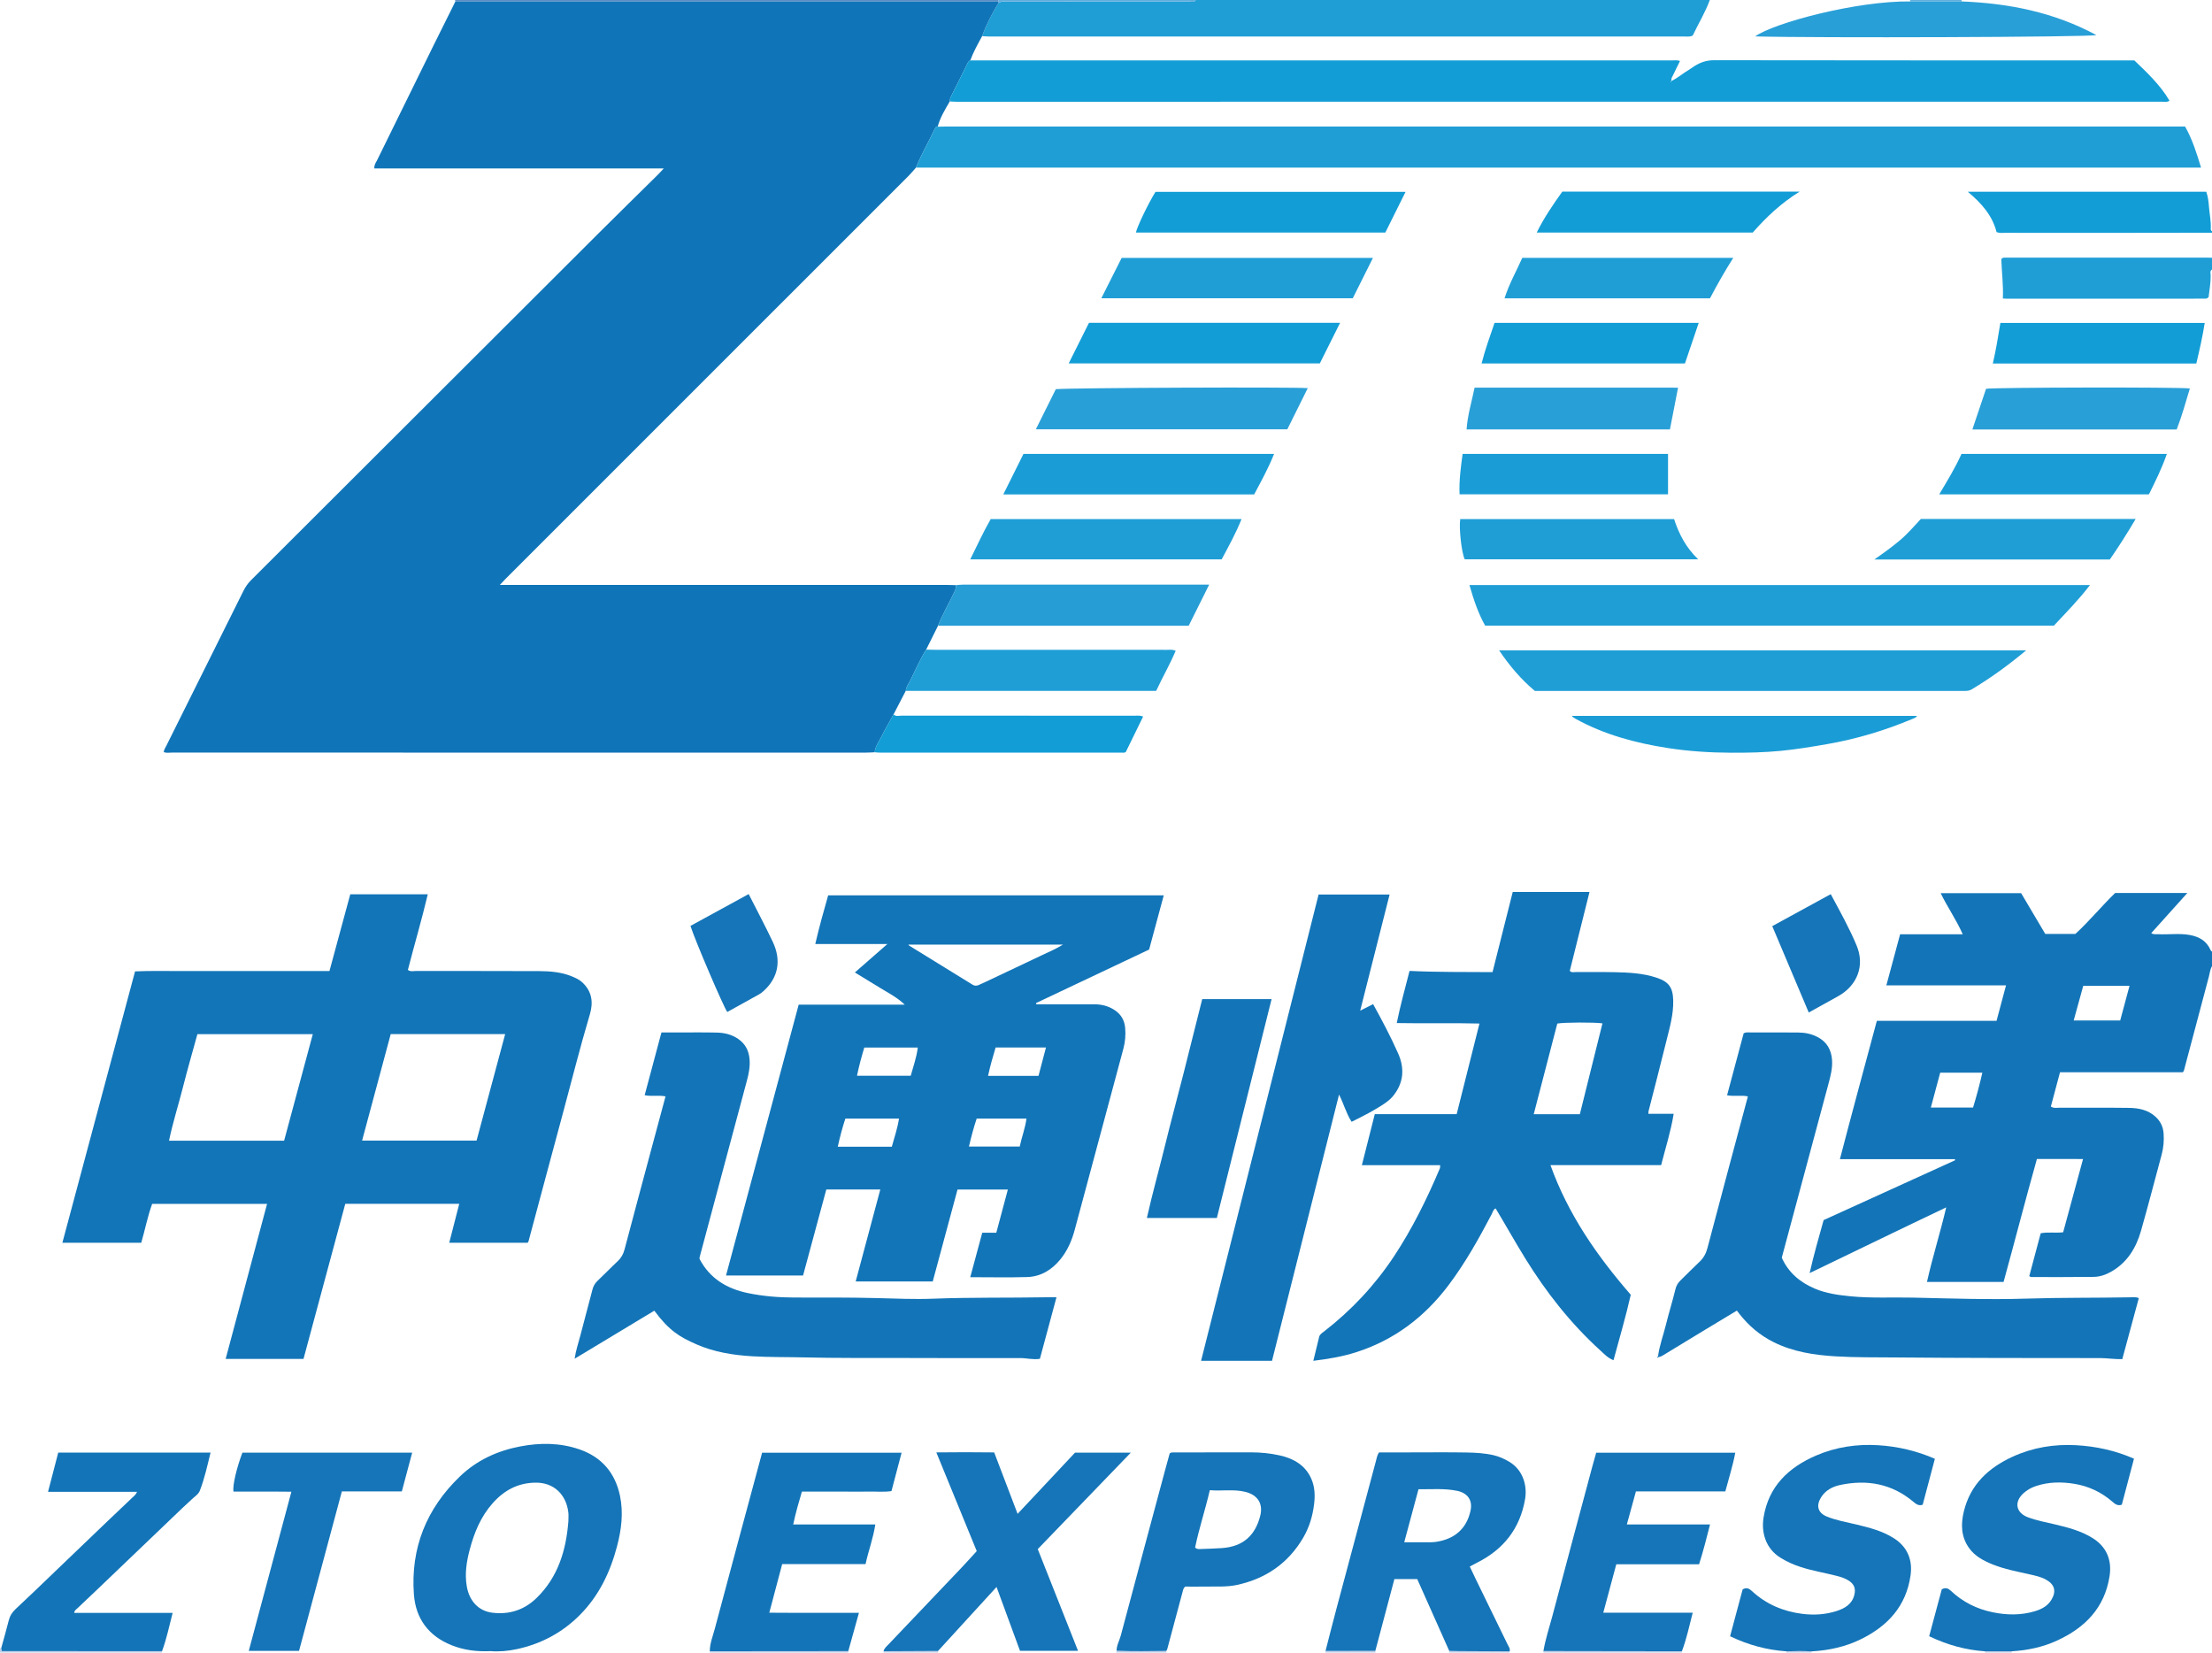 <?xml version="1.0" encoding="iso-8859-1"?>
<!-- Generator: Adobe Illustrator 27.0.0, SVG Export Plug-In . SVG Version: 6.00 Build 0)  -->
<svg version="1.1" id="Layer_1" xmlns="http://www.w3.org/2000/svg" xmlns:xlink="http://www.w3.org/1999/xlink" x="0px" y="0px"
	 viewBox="0 0 1502 1122" style="enable-background:new 0 0 1502 1122;" xml:space="preserve">
<g>
	<path style="fill:#1375B8;" d="M1502,656c-1.299,2.152-1.473,4.63-2.094,6.989c-5.615,21.31-11.301,42.601-16.98,63.894
		c-0.076,0.286-0.333,0.524-0.733,1.127c-27.554,0-55.337,0-83.399,0c-2.11,7.897-4.154,15.544-6.216,23.261
		c1.908,1.307,3.771,0.815,5.499,0.82c15.83,0.043,31.662-0.123,47.489,0.097c6.512,0.09,12.879,1.278,18.031,5.961
		c3.385,3.076,5.198,6.825,5.535,11.331c0.363,4.847-0.021,9.627-1.293,14.335c-4.669,17.273-9.122,34.607-14.039,51.809
		c-3.331,11.652-9.328,21.598-20.329,27.824c-3.707,2.098-7.65,3.428-11.804,3.484c-14.16,0.19-28.323,0.115-42.485,0.12
		c-0.288,0-0.576-0.272-1.267-0.619c2.562-9.605,5.149-19.301,7.767-29.113c4.954-0.969,9.781-0.059,15.246-0.662
		c4.385-16.149,8.835-32.538,13.5-49.717c-5.518-0.111-10.592-0.04-15.661-0.053c-4.992-0.013-9.983-0.003-15.646-0.003
		c-7.795,27.614-14.92,55.469-22.645,83.487c-17.149,0-34.22,0-52.011,0c3.744-16.833,8.92-33.027,13.07-50.633
		c-31.287,14.854-61.565,29.654-92.742,44.623c2.787-12.527,6.237-24.171,9.493-35.989c29.79-13.556,59.518-27.083,89.245-40.61
		c-0.025-0.254-0.05-0.507-0.075-0.761c-25.746,0-51.492,0-78.11,0c8.255-31.759,16.7-62.661,25.073-93.899
		c27.174,0,54.109,0,81.277,0c2.159-8.07,4.239-15.843,6.446-24.094c-27.226,0-53.999,0-81.263,0
		c3.171-11.771,6.211-23.053,9.347-34.694c14.115,0,27.891,0,42.518,0c-4.438-10.023-10.38-18.379-14.98-27.922
		c18.374,0,36.275,0,54.624,0c5.386,9.096,10.869,18.358,16.403,27.704c6.741,0,13.381,0,20.417,0
		c9.353-8.544,17.587-18.63,27.005-27.796c16.039,0,32.146,0,49.034,0c-8.324,9.258-16.282,18.11-24.505,27.255
		c1.75,1.091,3.235,0.631,4.6,0.709c7.13,0.406,14.266-0.747,21.423,0.52c6.534,1.157,11.522,4.013,14.258,10.234
		c0.205,0.467,0.426,0.883,0.981,0.983C1502,649.333,1502,652.667,1502,656z M1445.988,669.333c-10.758,0-20.997,0-31.416,0
		c-2.18,7.901-4.288,15.541-6.487,23.511c10.689,0,21.089,0,31.585,0C1441.786,684.973,1443.842,677.321,1445.988,669.333z
		 M1311.088,751.951c9.806,0,19.053,0,28.666,0c2.367-7.753,4.484-15.578,6.3-23.668c-9.825,0-19.204,0-28.614,0
		C1315.322,736.172,1313.274,743.805,1311.088,751.951z"/>
	<path style="fill:#1F9ED6;" d="M1161,0c-3.119,8.584-7.927,16.328-11.589,24.134c-2.114,1.045-3.808,0.661-5.442,0.661
		c-157.368,0.02-314.737,0.02-472.105,0.007c-1.656,0-3.311-0.178-4.966-0.273c2.879-7.919,6.747-15.35,11.132-22.526
		c1.058-0.422,1.976-1.172,3.256-1.03c1.15,0.127,2.324,0.027,3.488,0.027c40.729-0.003,81.459,0.008,122.188-0.059
		C808.629,0.939,810.63,1.901,812,0C928.333,0,1044.667,0,1161,0z"/>
	<path style="fill:#129DD6;" d="M1502,158c-20.487,0.029-40.974,0.072-61.461,0.083c-26.318,0.014-52.637,0.012-78.955-0.015
		c-1.806-0.002-3.658,0.359-5.885-0.536c-2.838-11.297-10.394-19.728-19.515-27.346c54.219,0,107.996,0,161.921,0
		c1.152,3.251,1.557,6.543,1.799,9.783c0.383,5.128,1.532,10.197,1.243,15.377c-0.039,0.705,0.207,1.289,0.853,1.653
		C1502,157.333,1502,157.667,1502,158z"/>
	<path style="fill:#1F9ED6;" d="M1502,183c-1.634,1.059-0.921,2.741-0.896,4.093c0.09,5.007-0.911,9.873-1.404,14.611
		c-0.317,0.281-0.437,0.396-0.566,0.498c-0.129,0.102-0.257,0.222-0.406,0.279c-0.307,0.118-0.628,0.285-0.943,0.286
		c-44.933,0.024-89.866,0.035-134.799,0.04c-0.806,0-1.612-0.075-3.002-0.144c0.444-9.22-0.813-18.186-1.048-26.773
		c1.269-1.31,2.332-0.963,3.276-0.963c45.433-0.021,90.865-0.019,136.298-0.015c1.164,0,2.328,0.057,3.491,0.087
		C1502,177.667,1502,180.333,1502,183z"/>
	<path style="fill:#5D8DC6;" d="M309.182,1.059C309.121,0.706,309.061,0.353,309,0c123,0,246,0,369,0
		c-0.011,0.348-0.023,0.695-0.034,1.043c-0.999-0.014-1.998-0.041-2.997-0.041C554.372,1,433.775,0.999,313.178,1.002
		C311.846,1.002,310.514,1.039,309.182,1.059z"/>
	<path style="fill:#61ADDD;" d="M677.966,1.043C677.977,0.695,677.989,0.348,678,0c44.667,0,89.333,0,134,0
		c-1.37,1.901-3.371,0.939-5.038,0.942c-40.729,0.067-81.459,0.056-122.188,0.059c-1.164,0-2.339,0.1-3.488-0.027
		c-1.28-0.142-2.199,0.608-3.256,1.03C678.016,1.683,677.995,1.363,677.966,1.043z"/>
	<path style="fill:#C2D0E9;" d="M110.026,1121.069c-0.001,0.311-0.01,0.621-0.026,0.931c-36.667,0-73.333,0-110,0
		c0-1.009,0-2.004,0-3c0.279-0.036,0.559-0.052,0.841-0.05c0.129,0.609,0.258,1.217,0.434,2.052c2.012,0,3.824-0.001,5.636,0
		C41.283,1121.024,75.654,1121.047,110.026,1121.069z"/>
	<path style="fill:#C2D0E9;" d="M482,1122c-0.031-0.3-0.046-0.601-0.045-0.902c31.351-0.027,62.702-0.055,94.053-0.082
		c0.004,0.328,0.002,0.656-0.008,0.984C544.667,1122,513.333,1122,482,1122z"/>
	<path style="fill:#C2D0E9;" d="M1142.038,1121.108c-0.005,0.298-0.018,0.595-0.038,0.892c-31.333,0-62.667,0-94,0
		c0.009-0.348,0.018-0.697,0.026-1.045c5.637,0.016,11.275,0.039,16.912,0.047
		C1090.638,1121.039,1116.338,1121.073,1142.038,1121.108z"/>
	<path style="fill:#C2D0E9;" d="M984,1122c0.024-0.372,0.049-0.744,0.073-1.115c1.975,0.039,3.95,0.103,5.925,0.114
		c11.691,0.066,23.382,0.121,35.073,0.179c-0.005,0.276-0.028,0.55-0.071,0.822C1011.333,1122,997.667,1122,984,1122z"/>
	<path style="fill:#C2D0E9;" d="M600,1122c-0.046-0.3-0.061-0.601-0.047-0.904c12.332-0.061,24.665-0.122,36.997-0.183
		c0.017,0.362,0.033,0.724,0.05,1.087C624.667,1122,612.333,1122,600,1122z"/>
	<path style="fill:#61ADDD;" d="M1296.959,0.978c0.145-0.32,0.159-0.646,0.041-0.978c11.667,0,23.333,0,35,0
		c-0.116,0.331-0.102,0.657,0.043,0.976C1320.348,0.977,1308.654,0.977,1296.959,0.978z"/>
	<path style="fill:#C2D0E9;" d="M791.938,1120.896c0.021,0.368,0.042,0.736,0.062,1.104c-11.333,0-22.667,0-34,0
		c0.062-0.415,0.123-0.83,0.185-1.245C769.434,1121.242,780.686,1120.991,791.938,1120.896z"/>
	<path style="fill:#C2D0E9;" d="M933.886,1120.834c0.038,0.389,0.076,0.777,0.114,1.166c-11.333,0-22.667,0-34,0
		c0.019-0.364,0.039-0.728,0.058-1.093C911.334,1120.883,922.61,1120.858,933.886,1120.834z"/>
	<path style="fill:#C2D0E9;" d="M1348,1122c0.002-0.284-0.015-0.566-0.049-0.848c6.031-0.006,12.062-0.012,18.093-0.018
		c-0.042,0.287-0.057,0.576-0.044,0.866C1360,1122,1354,1122,1348,1122z"/>
	<path style="fill:#C2D0E9;" d="M1213,1122c0.002-0.284-0.015-0.566-0.049-0.848c5.703-0.219,11.406-0.299,17.108,0.05
		c-0.02,0.266-0.039,0.532-0.059,0.798C1224.333,1122,1218.667,1122,1213,1122z"/>
	<path style="fill:#1075B8;" d="M677.966,1.043c0.029,0.32,0.05,0.64,0.063,0.961c-4.385,7.175-8.253,14.606-11.132,22.526
		c-2.919,5.386-5.95,10.717-8.054,16.5c-1.018,0.359-1.47,1.197-1.919,2.106c-3.703,7.488-7.407,14.975-11.194,22.421
		c-0.551,1.084-0.794,2.134-0.796,3.296c-3.209,5.494-6.538,10.93-8.228,17.152c-0.72-0.069-1.33,0.169-1.637,0.826
		c-4.24,9.054-9.335,17.694-13.099,26.979c-1.658,1.861-3.226,3.812-4.986,5.572C525.8,210.562,434.599,301.724,343.406,392.894
		c-1.146,1.146-2.227,2.357-3.985,4.224c2.653,0,4.411,0,6.168,0c99.129,0,198.257-0.001,297.386,0.006
		c1.997,0,3.993,0.096,5.99,0.147c0.384,2.072-0.52,3.807-1.373,5.594c-3.506,7.346-7.698,14.361-10.646,21.977
		c-2.689,5.402-5.378,10.804-8.067,16.205c-4.302,6.769-7.342,14.189-10.974,21.303c-1.105,2.165-2.654,4.15-2.872,6.7
		c-2.763,5.328-5.527,10.655-8.29,15.983c-2.74,4.99-5.631,9.905-8.168,14.997c-1.733,3.479-4.227,6.667-4.654,10.724
		c-1.993,0.082-3.986,0.235-5.979,0.235c-157.128,0.011-314.257,0.012-471.385-0.013c-1.772,0-3.613,0.418-5.375-0.374
		c0.131-1.638,1.054-2.853,1.71-4.171c17.468-35.086,34.949-70.166,52.404-105.258c1.347-2.707,3.006-5.116,5.164-7.269
		c79.031-78.851,158.025-157.738,237.054-236.59c12.971-12.942,26.082-25.745,39.118-38.624c1.146-1.132,2.207-2.351,4.079-4.356
		c-66.203,0-131.366,0-196.549,0c-0.146-2.566,1.136-4.02,1.914-5.607c12.713-25.948,25.469-51.876,38.244-77.793
		c4.918-9.977,9.907-19.918,14.864-29.875c1.332-0.02,2.664-0.057,3.997-0.057C433.775,0.999,554.372,1,674.968,1.001
		C675.968,1.001,676.967,1.028,677.966,1.043z"/>
	<path style="fill:#1275B8;" d="M206.086,922.623c-18.077,0-35.347,0-52.861,0c9.392-35.155,18.703-70.006,28.116-105.239
		c-26.162,0-51.776,0-78.021,0c-3.045,8.308-4.798,17.388-7.403,26.369c-17.702,0-35.295,0-53.56,0
		c16.47-61.487,32.833-122.576,49.351-184.24c10.871-0.511,21.802-0.156,32.72-0.222c10.998-0.066,21.996-0.015,32.995-0.015
		s21.997,0,32.995,0c10.975,0,21.95,0,33.293,0c4.725-17.424,9.396-34.65,14.129-52.104c17.403,0,34.65,0,52.636,0
		c-4.115,17.393-9.122,34.288-13.512,51.34c1.789,1.358,3.688,0.728,5.434,0.731c27.829,0.048,55.658-0.046,83.486,0.086
		c7.628,0.036,15.265,0.598,22.474,3.596c2.464,1.024,4.861,2.069,6.881,3.91c6.712,6.116,7.758,13.602,5.291,21.869
		c-6.73,22.552-12.403,45.391-18.561,68.099c-7.763,28.625-15.384,57.289-23.077,85.933c-0.079,0.296-0.312,0.55-0.603,1.045
		c-17.477,0-35.085,0-53.242,0c2.273-8.852,4.501-17.528,6.796-26.465c-25.82,0-51.277,0-77.384,0
		C225.024,852.337,215.559,887.465,206.086,922.623z M134.045,702.13c-3.267,11.911-6.739,23.81-9.766,35.821
		c-3.05,12.101-6.928,24.008-9.502,36.532c26.418,0,52.166,0,78.141,0c6.489-24.098,12.931-48.025,19.482-72.353
		C186.118,702.13,160.512,702.13,134.045,702.13z M265.306,702.111c-6.487,24.125-12.919,48.04-19.44,72.292
		c26.143,0,51.827,0,77.735,0c6.489-24.155,12.912-48.064,19.42-72.292C317.033,702.111,291.455,702.111,265.306,702.111z"/>
	<path style="fill:#1275B8;" d="M562.344,607.897c75.885,0,151.488,0,227.871,0c-3.349,12.399-6.604,24.446-9.939,36.795
		c-25.568,12.101-51.183,24.224-76.798,36.347c0.064,0.281,0.128,0.561,0.192,0.842c5.516,0,11.031,0,16.547,0
		c7.666,0,15.333,0.009,22.999-0.001c4.942-0.006,9.501,1.174,13.676,3.936c4.34,2.872,6.641,6.878,7.116,11.968
		c0.453,4.845,0.027,9.635-1.237,14.344c-10.999,40.972-21.961,81.953-33.024,122.908c-1.96,7.254-4.921,14.112-9.744,20.016
		c-5.856,7.168-13.3,11.723-22.607,11.996c-12.631,0.37-25.281,0.092-38.572,0.092c2.803-10.384,5.45-20.187,8.154-30.204
		c3.318,0,6.278,0,9.54,0c2.612-9.757,5.164-19.285,7.843-29.29c-11.575,0-22.619,0-34.188,0
		c-5.581,20.704-11.172,41.447-16.815,62.38c-17.412,0-34.652,0-52.327,0c5.588-20.874,11.087-41.417,16.715-62.442
		c-12.573,0-24.328,0-36.661,0c-5.208,19.268-10.468,38.727-15.785,58.394c-17.483,0-34.702,0-52.311,0
		c16.489-61.456,32.879-122.545,49.335-183.88c24.103,0,48.055,0,72.007,0c-4.965-4.79-10.888-7.828-16.542-11.273
		c-5.633-3.432-11.26-6.875-17.318-10.574c7.341-6.421,14.28-12.49,22.095-19.325c-17.003,0-32.768,0-48.969,0
		C556.204,629.537,559.256,618.759,562.344,607.897z M721.82,641.318c-35.283,0-70.086,0-105.025,0
		c0.22,0.344,0.273,0.524,0.391,0.597c14.407,8.886,28.821,17.76,43.226,26.649c1.415,0.873,2.808,0.833,4.261,0.16
		c1.654-0.766,3.326-1.493,4.974-2.271c12.295-5.809,24.602-11.595,36.87-17.459C711.55,646.589,716.734,644.456,721.82,641.318z
		 M568.865,778.56c12.66,0,24.571,0,36.697,0c1.762-6.383,3.872-12.533,4.885-19.122c-12.349,0-24.272,0-36.421,0
		C571.996,765.635,570.337,771.798,568.865,778.56z M581.924,730.386c12.579,0,24.49,0,36.477,0
		c1.804-6.458,3.959-12.498,4.809-19.156c-12.307,0-24.223,0-36.336,0C584.972,717.55,583.271,723.733,581.924,730.386z
		 M663.195,759.438c-2.135,6.324-3.725,12.516-5.265,18.999c11.69,0,22.917,0,34.494,0c1.341-6.432,3.711-12.378,4.575-18.999
		C685.59,759.438,674.643,759.438,663.195,759.438z M705.163,730.455c1.684-6.399,3.334-12.667,5.073-19.271
		c-11.714,0-22.779,0-34.187,0c-1.879,6.255-3.703,12.517-5.13,19.271C682.334,730.455,693.38,730.455,705.163,730.455z"/>
	<path style="fill:#1275B8;" d="M924.737,791.107c3-11.855,5.836-23.06,8.769-34.65c18.472,0,36.74,0,55.605,0
		c5.145-20.46,10.216-40.629,15.472-61.532c-18.866-0.5-37.224,0.046-56.164-0.325c2.502-12.237,5.68-23.647,8.69-35.405
		c18.992,0.905,37.591,0.681,56.353,0.819c4.612-18.294,9.139-36.25,13.723-54.429c17.352,0,34.436,0,52.129,0
		c-4.522,18.099-8.967,35.886-13.387,53.577c1.223,1.334,2.632,0.803,3.876,0.811c8.833,0.054,17.67-0.109,26.499,0.079
		c9.629,0.206,19.272,0.654,28.527,3.733c8.396,2.793,11.099,6.677,11.325,15.427c0.244,9.449-2.39,18.406-4.606,27.414
		c-3.92,15.931-8.075,31.805-12.118,47.706c-0.112,0.443-0.073,0.924-0.138,1.867c5.555,0,10.983,0,17.179,0
		c-1.978,12.128-5.569,23.226-8.516,34.834c-24.941,0-49.717,0-75.168,0c11.994,33.432,31.486,61.461,54.539,88.038
		c-3.314,14.661-7.64,29.365-11.713,44.421c-3.875-1.47-6.345-4.251-8.981-6.645c-20.106-18.263-36.702-39.394-50.95-62.468
		c-6.899-11.173-13.305-22.631-20.122-33.962c-1.676,0.804-1.931,2.554-2.658,3.938c-8.74,16.642-17.889,33.03-29.224,48.098
		c-16.359,21.746-37.059,37.484-63.173,45.734c-9.154,2.892-18.567,4.479-28.721,5.721c1.399-5.733,2.686-10.977,3.958-16.226
		c0.436-1.798,1.94-2.619,3.243-3.629c18.58-14.394,34.455-31.305,47.453-50.906c12.537-18.905,22.48-39.161,31.309-59.999
		c0.18-0.425,0.08-0.968,0.148-2.043C960.256,791.107,942.709,791.107,924.737,791.107z M1057.441,694.946
		c-5.265,20.247-10.577,40.676-16.001,61.537c10.885,0,20.966,0,31.314,0c5.132-20.62,10.235-41.126,15.351-61.679
		C1082.706,693.997,1061.655,694.093,1057.441,694.946z"/>
	<path style="fill:#1F9ED6;" d="M621.97,113.81c3.764-9.285,8.858-17.925,13.099-26.979c0.308-0.657,0.917-0.895,1.637-0.826
		c1.999-0.032,3.997-0.092,5.996-0.092c278.14-0.004,556.28-0.004,834.421-0.004c2.151,0,4.302,0,6.605,0
		c4.909,8.691,7.802,17.902,10.842,27.902C1203.155,113.81,912.562,113.81,621.97,113.81z"/>
	<path style="fill:#129DD6;" d="M644.933,68.853c0.002-1.162,0.245-2.213,0.796-3.296c3.786-7.446,7.491-14.933,11.194-22.421
		c0.449-0.909,0.901-1.747,1.919-2.106c48.644-0.009,97.287-0.025,145.931-0.027c110.115-0.004,220.229-0.003,330.344,0.016
		c1.796,0,3.631-0.333,5.648,0.38c-1.487,3.029-2.99,5.975-4.381,8.973c-0.68,1.466-1.877,2.821-1.36,4.652
		c-0.506-0.006-1.034-0.027-0.499,0.704c0.153-0.249,0.305-0.498,0.458-0.747c4.333-2.126,7.97-5.336,12.105-7.773
		c1.285-0.757,2.462-1.696,3.732-2.482c4.003-2.477,8.121-3.842,13.079-3.834c93.296,0.149,186.592,0.11,279.888,0.11
		c1.822,0,3.643,0,5.469,0c8.869,8.433,17.596,16.769,23.886,27.34c-1.78,1.246-3.48,0.719-5.062,0.719
		c-272.891,0.028-545.781,0.027-818.671,0.017C647.917,69.077,646.425,68.931,644.933,68.853z"/>
	<path style="fill:#1375B8;" d="M717.377,880.778c-3.798,14.084-7.532,27.934-11.265,41.776c-4.698,0.769-8.942-0.511-13.246-0.498
		c-27.162,0.086-54.326,0.007-81.488-0.063c-21.829-0.056-43.666,0.132-65.485-0.394c-11.65-0.281-23.318-0.081-34.948-0.758
		c-13.136-0.765-26.129-2.849-38.25-8.194c-11.058-4.876-18.259-9.082-28.409-22.765c-17.803,10.737-35.656,21.503-54.098,32.625
		c0.822-5.695,2.499-10.485,3.779-15.363c2.776-10.578,5.585-21.147,8.354-31.726c0.603-2.302,1.697-4.192,3.476-5.864
		c4.614-4.335,8.978-8.936,13.607-13.253c2.411-2.248,3.838-4.818,4.676-7.992c5.921-22.428,11.952-44.828,17.958-67.233
		c3.259-12.157,6.539-24.308,9.869-36.686c-4.65-0.987-9.323,0.209-14.169-0.821c3.812-14.242,7.572-28.291,11.399-42.591
		c3.878,0,7.511-0.003,11.144,0.001c8.831,0.009,17.666-0.12,26.493,0.084c5.177,0.12,10.11,1.279,14.553,4.361
		c4.933,3.423,7.192,8.12,7.65,13.863c0.387,4.858-0.509,9.563-1.771,14.256c-10.755,40.003-21.448,80.022-32.148,120.039
		c-0.083,0.309-0.01,0.66-0.01,1.24c6.936,13.205,18.506,20.17,32.867,23.128c10.45,2.153,21.03,2.998,31.703,3.005
		c18.662,0.011,37.33-0.1,55.982,0.38c12.653,0.326,25.313,0.905,37.95,0.416c25.645-0.992,51.299-0.509,76.945-0.97
		C712.468,880.747,714.439,880.778,717.377,880.778z"/>
	<path style="fill:#1375B8;" d="M1125.849,920.862c0.926-7.269,3.544-14.12,5.283-21.188c2.018-8.201,4.552-16.276,6.56-24.48
		c0.596-2.436,1.712-4.231,3.417-5.887c4.302-4.179,8.495-8.472,12.857-12.586c2.742-2.586,4.41-5.501,5.396-9.248
		c9.013-34.277,18.243-68.496,27.501-103.076c-4.579-1.026-9.23,0.177-14.132-0.77c3.805-14.218,7.56-28.249,11.266-42.098
		c1.687-0.869,3.217-0.562,4.685-0.564c10.828-0.019,21.657-0.023,32.485,0.057c4.528,0.033,8.899,0.936,12.964,3.047
		c6.336,3.29,9.387,8.63,9.877,15.631c0.391,5.58-1.018,10.877-2.437,16.168c-10.557,39.353-21.136,78.7-31.707,118.046
		c4.596,10.215,12.499,16.77,22.443,20.992c7.702,3.27,15.906,4.378,24.21,5.201c14.13,1.401,28.277,0.595,42.412,0.903
		c25.638,0.559,51.283,1.506,76.92,0.683c23.476-0.754,46.955-0.455,70.429-0.88c1.785-0.032,3.626-0.4,6.029,0.511
		c-3.75,13.846-7.484,27.628-11.231,41.463c-5.385,0.119-10.146-0.719-14.958-0.722c-46.481-0.029-92.963-0.012-139.441-0.426
		c-13.475-0.12-26.983,0.058-40.435-0.76c-14.438-0.878-28.643-3.03-41.889-9.623c-9.314-4.636-16.902-11.104-23.255-19.197
		c-0.506-0.645-1.009-1.294-1.735-2.226c-7.313,4.408-14.537,8.746-21.745,13.111c-9.523,5.766-19.039,11.545-28.543,17.345
		c-0.872,0.532-1.737,0.968-2.766,1.018C1126.158,921.154,1126.005,921.007,1125.849,920.862z"/>
	<path style="fill:#1375B8;" d="M863.727,923.897c-16.179,0-31.789,0-48.165,0c26.638-105.682,53.178-210.974,79.795-316.573
		c15.877,0,31.77,0,48.217,0c-6.649,26.239-13.219,52.169-19.979,78.85c3.404-1.714,6-3.021,8.783-4.423
		c6.15,11.12,11.965,22.137,17.006,33.499c4.495,10.131,3.805,20.062-3.541,28.988c-1.614,1.962-3.585,3.539-5.617,4.92
		c-7.006,4.765-14.564,8.566-22.46,12.492c-3.694-5.8-5.346-12.26-8.517-18.508C894.036,803.548,878.912,863.6,863.727,923.897z"/>
	<path style="fill:#1F9ED6;" d="M1008.451,424.78c-4.829-8.615-7.858-17.826-10.671-27.573c140.497,0,280.585,0,421.378,0
		c-7.659,10.04-16.25,18.695-24.508,27.573C1265.952,424.78,1137.49,424.78,1008.451,424.78z"/>
	<path style="fill:#1575B8;" d="M933.886,1120.834c-11.276,0.025-22.552,0.049-33.828,0.074c2.483-9.611,4.907-19.237,7.46-28.829
		c8.861-33.29,17.751-66.573,26.696-99.841c0.545-2.029,0.838-4.219,2.221-6.145c6.823,0,13.635,0,20.447,0
		c12.992,0,25.987-0.158,38.976,0.069c6.119,0.107,12.276,0.448,18.3,1.83c3.763,0.864,7.232,2.444,10.53,4.384
		c9.907,5.826,12.345,16.878,10.891,25.367c-3.465,20.225-14.799,34.406-32.991,43.412c-1.476,0.731-2.911,1.546-4.57,2.431
		c1.41,2.974,2.724,5.816,4.096,8.629c7.203,14.772,14.437,29.529,21.607,44.317c0.698,1.44,1.906,2.81,1.35,4.646
		c-11.691-0.058-23.382-0.113-35.073-0.179c-1.975-0.011-3.95-0.075-5.925-0.114c-7.221-16.201-14.441-32.401-21.736-48.767
		c-5.016,0-9.958,0-15.521,0C942.526,1088.283,938.206,1104.559,933.886,1120.834z M953.506,1047.119
		c5.745,0,10.534,0.02,15.323-0.01c1.991-0.012,4.007,0.048,5.969-0.229c13.012-1.836,21.117-9.084,23.737-21.256
		c1.54-7.158-2.104-11.966-9.041-13.419c-8.646-1.811-17.444-0.975-26.305-1.085
		C959.954,1023.146,956.829,1034.764,953.506,1047.119z"/>
	<path style="fill:#1575B8;" d="M333.251,1121.028c-9.735,0.43-18.393-0.702-26.702-4.046
		c-15.557-6.262-24.285-18.063-25.493-34.443c-2.322-31.497,8.539-58.321,31.264-80.147c11.418-10.966,25.353-17.378,40.883-20.347
		c13.595-2.599,27.131-2.535,40.285,2.008c15.024,5.189,24.217,15.896,27.486,31.447c2.444,11.63,0.969,23.157-2.026,34.474
		c-4.655,17.593-12.334,33.621-25.381,46.678c-11.824,11.833-26.058,19.388-42.303,22.957
		C345.125,1120.957,338.767,1121.492,333.251,1121.028z M385.95,1032.842c0-1.997,0.202-4.018-0.033-5.988
		c-1.491-12.485-10.144-20.199-21.805-20.212c-12.219-0.013-21.717,5.092-29.595,13.968c-8.031,9.048-12.486,19.861-15.537,31.371
		c-2.182,8.231-3.509,16.469-2.024,25.063c1.717,9.936,7.929,16.731,17.33,17.89c11.595,1.43,21.744-1.882,30.11-10.041
		C379,1070.652,384.404,1052.505,385.95,1032.842z"/>
	<path style="fill:#1575B8;" d="M1230.059,1121.202c-5.702-0.349-11.405-0.269-17.108-0.05c-13.22-0.905-25.764-4.292-38.181-10.23
		c2.892-10.789,5.745-21.433,8.527-31.811c2.705-1.584,4.556-0.49,6.202,1.038c9.717,9.022,21.354,13.927,34.342,15.566
		c7.798,0.984,15.681,0.525,23.197-1.903c5.457-1.763,10.455-4.523,12.068-10.825c1.11-4.335,0.009-7.401-3.743-9.813
		c-2.536-1.63-5.383-2.519-8.296-3.267c-8.026-2.062-16.235-3.382-24.14-5.925c-4.905-1.578-9.569-3.65-13.979-6.392
		c-10.294-6.401-13.012-17.503-11.458-27.225c3.384-21.183,16.906-34.025,35.615-42.107c13.458-5.814,27.775-7.956,42.393-7.024
		c13.135,0.837,25.855,3.78,38.329,9.199c-2.769,10.437-5.511,20.771-8.275,31.189c-2.711,0.99-4.564-0.521-6.32-1.997
		c-14.584-12.26-31.381-15.254-49.574-11.433c-5.183,1.089-10.03,3.508-13.091,8.406c-3.507,5.612-2.263,10.482,3.787,13.005
		c6.453,2.691,13.375,3.798,20.137,5.438c8.874,2.153,17.731,4.379,25.57,9.386c9.015,5.757,12.769,14.565,11.254,25.176
		c-2.983,20.902-15.463,34.342-33.643,43.302C1253.109,1118.109,1241.783,1120.542,1230.059,1121.202z"/>
	<path style="fill:#1575B8;" d="M1366.044,1121.134c-6.031,0.006-12.062,0.012-18.093,0.018c-13.226-0.877-25.73-4.378-38-10.24
		c2.911-10.832,5.771-21.476,8.572-31.902c2.642-1.357,4.387-0.624,6.157,1.045c8.057,7.594,17.604,12.369,28.426,14.588
		c9.577,1.964,19.157,2.13,28.591-0.711c4.507-1.357,8.673-3.479,11.249-7.745c3.511-5.816,2.249-10.455-3.701-13.736
		c-3.388-1.868-7.121-2.651-10.845-3.499c-8.562-1.948-17.229-3.513-25.423-6.832c-6.082-2.463-11.867-5.507-15.8-10.914
		c-5.589-7.683-5.847-16.279-3.638-25.225c4.481-18.147,16.685-29.417,32.96-36.907c13.689-6.3,28.255-8.695,43.223-7.867
		c13.47,0.746,26.562,3.574,39.306,9.155c-2.783,10.518-5.523,20.872-8.266,31.238c-3.088,1.125-5.011-0.847-6.792-2.365
		c-7.406-6.312-15.963-10.266-25.436-11.807c-8.738-1.422-17.571-1.339-26.15,1.545c-3.203,1.077-6.102,2.71-8.557,4.994
		c-6.385,5.94-4.883,13.181,3.225,16.195c5.933,2.205,12.135,3.35,18.26,4.8c8.901,2.107,17.734,4.382,25.61,9.296
		c9.516,5.937,13.246,14.953,11.503,25.992c-3.398,21.513-16.683,34.861-35.55,43.564
		C1387.144,1118.305,1376.752,1120.506,1366.044,1121.134z"/>
	<path style="fill:#1575B8;" d="M636.95,1120.913c-12.332,0.061-24.665,0.122-36.997,0.183c0.452-2.08,2.09-3.314,3.438-4.731
		c16.521-17.369,33.071-34.711,49.584-52.087c3.429-3.608,6.739-7.328,10.254-11.161c-9.04-22.088-18.07-44.15-27.43-67.017
		c13.366-0.183,26.205-0.125,39.274,0.009c5.258,13.791,10.432,27.359,15.904,41.713c13.38-14.261,26.294-28.026,38.996-41.565
		c12.584,0,24.676,0,37.881,0c-21.399,22.181-42.134,43.675-63.191,65.502c9.064,22.891,18.134,45.798,27.347,69.064
		c-13.204,0-26.11,0-39.405,0c-5.18-14.102-10.421-28.373-15.925-43.357C663.156,1092.255,650.053,1106.584,636.95,1120.913z"/>
	<path style="fill:#1375B8;" d="M576.008,1121.016c-31.351,0.027-62.702,0.055-94.053,0.082c0.049-5.392,2.108-10.366,3.459-15.448
		c10.557-39.699,21.302-79.348,32.074-119.327c31.345,0,62.739,0,94.716,0c-2.301,8.72-4.52,17.134-6.871,26.043
		c-5.006,0.794-10.134,0.231-15.215,0.335c-4.996,0.103-9.997,0.023-14.995,0.023c-5.165,0-10.33,0-15.495,0
		c-4.977,0-9.955,0-15.124,0c-2.153,7.355-4.26,14.454-5.886,22.274c18.592,0,36.844,0,55.735,0
		c-1.435,9.531-4.697,17.967-6.633,26.952c-18.944,0-37.562,0-56.608,0c-2.875,10.85-5.703,21.52-8.742,32.987
		c10.426,0.123,20.316,0.047,30.204,0.06c9.973,0.014,19.947,0.003,30.667,0.003C580.743,1103.985,578.376,1112.5,576.008,1121.016z
		"/>
	<path style="fill:#1575B8;" d="M1142.038,1121.108c-25.7-0.035-51.399-0.069-77.099-0.106c-5.637-0.008-11.275-0.031-16.912-0.047
		c1.325-8.022,3.936-15.72,6.012-23.548c8.957-33.784,18.03-67.536,27.07-101.297c0.852-3.181,1.772-6.344,2.734-9.777
		c31.407,0,62.65,0,94.441,0c-1.644,8.838-4.365,17.258-6.749,26.261c-20.146,0-40.238,0-60.707,0
		c-2.063,7.508-4.021,14.637-6.162,22.429c18.971,0,37.512,0,56.488,0c-2.38,9.426-4.626,18.178-7.442,27.046
		c-18.834,0-37.443,0-56.213,0c-2.943,10.948-5.812,21.623-8.838,32.883c20.344,0,40.248,0,60.739,0
		C1147.009,1104.128,1145.218,1112.802,1142.038,1121.108z"/>
	<path style="fill:#1F9ED6;" d="M1375.81,441.546c-12.313,10.257-24.246,18.887-36.936,26.473c-1.515,0.906-3.066,1.107-4.76,1.087
		c-3.997-0.048-7.995-0.014-11.993-0.014c-91.282,0-182.564,0-273.846,0c-1.996,0-3.991,0-6.097,0
		c-9.353-7.83-17.146-16.999-24.251-27.546C1137.131,441.546,1255.87,441.546,1375.81,441.546z"/>
	<path style="fill:#1575B8;" d="M791.938,1120.896c-11.251,0.095-22.504,0.346-33.753-0.141c-0.006-3.716,1.95-6.897,2.872-10.363
		c9.926-37.311,19.959-74.594,29.97-111.883c1.071-3.989,2.188-7.965,3.219-11.715c0.921-0.787,1.776-0.675,2.595-0.676
		c17.497-0.024,34.993-0.047,52.49-0.058c6.633-0.004,13.236,0.644,19.68,2.091c9.484,2.129,17.528,6.767,21.492,16.09
		c2.231,5.248,2.53,10.844,1.812,16.839c-0.995,8.308-3.313,15.959-7.442,22.991c-10.133,17.255-25.286,27.724-44.803,31.984
		c-7.07,1.543-14.234,1.004-21.367,1.137c-4.653,0.086-9.309,0.016-13.938,0.016c-1.177,0.951-1.415,2.255-1.755,3.53
		c-3.454,12.948-6.919,25.893-10.399,38.833C792.484,1120.039,792.166,1120.455,791.938,1120.896z M821.491,1011.762
		c-3.144,13.514-7.376,26.162-9.987,38.921c1.394,1.304,2.61,1.06,3.733,1.02c4.804-0.169,9.611-0.314,14.406-0.636
		c14.79-0.994,22.735-8.925,26.053-21.773c2.161-8.371-1.698-14.295-10.029-16.385
		C837.787,1010.933,829.807,1012.448,821.491,1011.762z"/>
	<path style="fill:#1375B8;" d="M110.026,1121.069c-34.371-0.022-68.743-0.044-103.114-0.066c-1.812-0.001-3.624,0-5.636,0
		c-0.177-0.835-0.305-1.443-0.434-2.052c1.706-6.233,3.508-12.442,5.078-18.709c0.799-3.191,2.357-5.637,4.794-7.895
		c8.793-8.15,17.388-16.513,26.046-24.807c12.028-11.522,24.036-23.064,36.071-34.579c5.654-5.41,11.363-10.763,17.018-16.172
		c1.058-1.012,2.337-1.859,3.211-3.933c-20.125,0-39.931,0-60.446,0c2.425-9.314,4.658-17.892,6.93-26.618
		c34.443,0,68.697,0,103.432,0c-2.223,8.939-4.068,17.632-7.313,25.91c-0.96,2.449-3.523,3.944-5.433,5.792
		c-2.152,2.082-4.413,4.05-6.577,6.119c-19.26,18.415-38.504,36.848-57.766,55.261c-4.453,4.257-8.974,8.441-13.419,12.706
		c-0.798,0.766-1.953,1.334-2.066,3.028c22.133,0,44.219,0,66.82,0C114.913,1104.07,113.107,1112.735,110.026,1121.069z"/>
	<path style="fill:#1375B8;" d="M863.442,678.337c-12.434,49.712-24.794,99.125-37.169,148.599c-15.906,0-31.344,0-47.519,0
		c3.766-16.83,8.389-33.141,12.417-49.589c4.017-16.403,8.444-32.704,12.612-49.07c4.209-16.526,8.322-33.076,12.559-49.94
		C831.711,678.337,847.114,678.337,863.442,678.337z"/>
	<path style="fill:#1575B8;" d="M279.88,986.256c-2.385,8.944-4.675,17.529-7.023,26.333c-13.512,0-26.803,0-40.731,0
		c-9.716,36.184-19.403,72.259-29.072,108.27c-11.6,0-22.689,0-34.136,0c9.636-35.971,19.183-71.61,28.949-108.066
		c-7.11-0.122-13.546-0.051-19.978-0.064c-6.476-0.013-12.952-0.003-19.367-0.003c-0.691-4.088,2.14-16.144,6.09-26.47
		C202.859,986.256,241.129,986.256,279.88,986.256z"/>
	<path style="fill:#299FD7;" d="M716.927,264.223c11.069-0.927,160.833-1.551,171.071-0.693
		c-4.711,9.485-9.303,18.732-13.884,27.954c-56.847,0-113.38,0-170.759,0C708.059,282.035,712.463,273.189,716.927,264.223z"/>
	<path style="fill:#1F9ED6;" d="M829.534,379.805c-57.106,0-113.662,0-170.731,0c4.72-9.429,8.86-18.605,13.906-27.374
		c56.831,0,113.374,0,170.331,0C839.161,362.154,834.247,370.925,829.534,379.805z"/>
	<path style="fill:#1F9ED6;" d="M747.81,202.527c4.788-9.504,9.313-18.485,13.814-27.42c56.845,0,113.398,0,170.64,0
		c-4.696,9.393-9.175,18.353-13.707,27.42C861.704,202.527,805.162,202.527,747.81,202.527z"/>
	<path style="fill:#1A9DD6;" d="M681.273,335.669c4.745-9.535,9.217-18.519,13.693-27.513c56.733,0,113.166,0,170.164,0
		c-3.858,9.778-8.824,18.621-13.509,27.513C794.987,335.669,738.58,335.669,681.273,335.669z"/>
	<path style="fill:#269DD5;" d="M636.945,424.843c2.948-7.616,7.139-14.631,10.646-21.977c0.853-1.787,1.757-3.521,1.373-5.594
		c1.823-0.121,3.646-0.347,5.469-0.348c54.156-0.019,108.312-0.015,162.468-0.015c1.15,0,2.299,0,4.17,0
		c-4.79,9.611-9.328,18.719-13.921,27.934C750.215,424.843,693.58,424.843,636.945,424.843z"/>
	<path style="fill:#129DD6;" d="M725.673,246.733c4.72-9.445,9.221-18.453,13.768-27.552c56.736,0,113.333,0,170.508,0
		c-4.684,9.381-9.234,18.493-13.757,27.552C839.328,246.733,782.781,246.733,725.673,246.733z"/>
	<path style="fill:#1F9ED6;" d="M615.032,469.05c0.217-2.549,1.767-4.535,2.872-6.7c3.632-7.114,6.673-14.534,10.974-21.303
		c1.997,0.046,3.994,0.132,5.99,0.133c52.471,0.007,104.942,0.001,157.413,0.026c1.8,0.001,3.654-0.383,6.036,0.628
		c-3.892,9.282-8.952,17.936-13.242,27.217C728.249,469.05,671.64,469.05,615.032,469.05z"/>
	<path style="fill:#129DD6;" d="M954.413,130.248c-4.702,9.457-9.188,18.477-13.74,27.631c-56.499,0-112.917,0-169.374,0
		c0.951-4.274,8.572-20.05,13.302-27.631C840.999,130.248,897.404,130.248,954.413,130.248z"/>
	<path style="fill:#129DD6;" d="M1060.848,130.092c53.856,0,107.113,0,161.158,0c-12.454,7.729-22.523,17.167-31.846,27.779
		c-48.573,0-97.295,0-146.679,0C1048.463,147.766,1054.524,138.952,1060.848,130.092z"/>
	<path style="fill:#129DD6;" d="M593.919,510.754c0.427-4.057,2.921-7.245,4.654-10.724c2.537-5.092,5.428-10.007,8.168-14.997
		c1.684,1.653,3.794,0.837,5.685,0.839c52.606,0.051,105.211,0.037,157.817,0.06c1.802,0.001,3.649-0.356,5.976,0.541
		c-3.926,8.035-7.815,15.994-11.754,24.056c-0.92,0.757-2.132,0.457-3.264,0.457c-54.603,0.014-109.207,0.014-163.81,0.002
		C596.234,510.988,595.077,510.836,593.919,510.754z"/>
	<path style="fill:#1F9ED6;" d="M1450.177,352.334c-5.792,9.798-11.438,18.733-17.566,27.55c-53.06,0-106.091,0-159.94,0
		c6.281-4.346,11.846-8.412,17.164-12.835c5.394-4.486,9.872-9.798,14.497-14.715
		C1352.907,352.334,1401.151,352.334,1450.177,352.334z"/>
	<path style="fill:#1F9ED6;" d="M994.571,379.745c-2.143-4.628-4.003-20.955-3.03-27.334c48.215,0,96.466,0,145.208,0
		c3.226,10.007,8.037,19.352,16.35,27.334C1099.834,379.745,1047.219,379.745,994.571,379.745z"/>
	<path style="fill:#1A9DD6;" d="M1067.463,486.037c77.988,0,155.936,0,234.29,0c-0.868,1.32-2.056,1.606-3.129,2.057
		c-18.668,7.838-37.899,13.637-57.898,17.107c-10.439,1.811-20.893,3.56-31.403,4.577c-11.233,1.087-22.557,1.341-33.879,1.285
		c-14.471-0.071-28.892-0.987-43.146-3.215c-21.836-3.413-43.067-9.072-62.593-19.909c-0.709-0.394-1.38-0.861-2.048-1.323
		C1067.551,486.543,1067.551,486.318,1067.463,486.037z"/>
	<path style="fill:#299FD7;" d="M1296.959,0.978c11.695,0,23.39-0.001,35.084-0.001c31.878,1.248,62.546,7.258,91.441,22.839
		c-5.003,1.442-192.408,2.007-231.703,0.9C1204.443,15.576,1260.563,0.544,1296.959,0.978z"/>
	<path style="fill:#299FD7;" d="M1339.284,291.587c3.212-9.544,6.261-18.601,9.292-27.607c3.502-0.988,132.573-1.231,138.388-0.227
		c-2.744,9.329-5.431,18.627-8.929,27.834C1431.778,291.587,1385.736,291.587,1339.284,291.587z"/>
	<path style="fill:#299FD7;" d="M995.841,291.54c0.679-9.735,3.443-18.724,5.453-28.363c7.644,0,15.256,0,22.869,0
		c7.656,0,15.311,0,22.967,0s15.311,0,22.967,0s15.311,0,22.967,0s15.311-0.007,22.967,0.002c7.552,0.008,15.108-0.04,23.413,0.042
		c-2,10.272-3.768,19.35-5.514,28.318C1087.667,291.54,1041.973,291.54,995.841,291.54z"/>
	<path style="fill:#1F9ED6;" d="M1021.614,202.546c3.129-9.881,8.047-18.456,12.058-27.48c47.643,0,95.056,0,143.262,0
		c-5.845,9.161-10.958,18.25-15.817,27.48C1114.642,202.546,1068.438,202.546,1021.614,202.546z"/>
	<path style="fill:#1A9DD6;" d="M991.075,335.615c-0.377-9.378,0.815-18.329,2.072-27.432c46.563,0,92.783,0,139.483,0
		c0,9.11,0,18.117,0,27.432C1085.767,335.615,1038.738,335.615,991.075,335.615z"/>
	<path style="fill:#1A9DD6;" d="M1331.898,308.17c46.542,0,92.649,0,139.455,0c-3.362,9.69-7.716,18.481-12.185,27.462
		c-47.342,0-94.578,0-142.391,0C1322.27,326.418,1327.7,317.572,1331.898,308.17z"/>
	<path style="fill:#129DD6;" d="M1153.468,219.209c-3.256,9.597-6.271,18.484-9.345,27.543c-46.045,0-91.927,0-138.08,0
		c2.397-9.509,5.695-18.45,8.794-27.543C1061.005,219.209,1106.91,219.209,1153.468,219.209z"/>
	<path style="fill:#129DD6;" d="M1491.34,246.806c-46.271,0-92.034,0-138.159,0c2.119-9.195,3.623-18.243,5.117-27.537
		c46.18,0,92.229,0,138.766,0C1495.582,228.569,1493.565,237.499,1491.34,246.806z"/>
	<path style="fill:#1575B8;" d="M508.365,607.024c5.602,11.049,11.238,21.601,16.352,32.399c6.063,12.801,3.65,24.57-6.343,33.52
		c-0.86,0.77-1.78,1.516-2.782,2.077c-7.241,4.054-14.511,8.058-21.745,12.064c-2.331-2.896-22.333-49.653-24.991-58.455
		C481.814,621.544,494.869,614.404,508.365,607.024z"/>
	<path style="fill:#1575B8;" d="M1243.114,607.084c6.425,11.931,12.674,23.124,17.585,34.896
		c5.713,13.694,0.394,27.169-12.558,34.386c-6.494,3.618-13.002,7.211-19.96,11.07c-8.317-19.682-16.485-39.013-24.779-58.642
		C1216.732,621.506,1229.642,614.448,1243.114,607.084z"/>
	<path style="fill:#1375B8;" d="M1126.309,921.303c-0.276,0.377-0.548,0.881-0.995,0.203c-0.045-0.068,0.346-0.423,0.535-0.645
		C1126.005,921.007,1126.158,921.154,1126.309,921.303z"/>
</g>
</svg>
